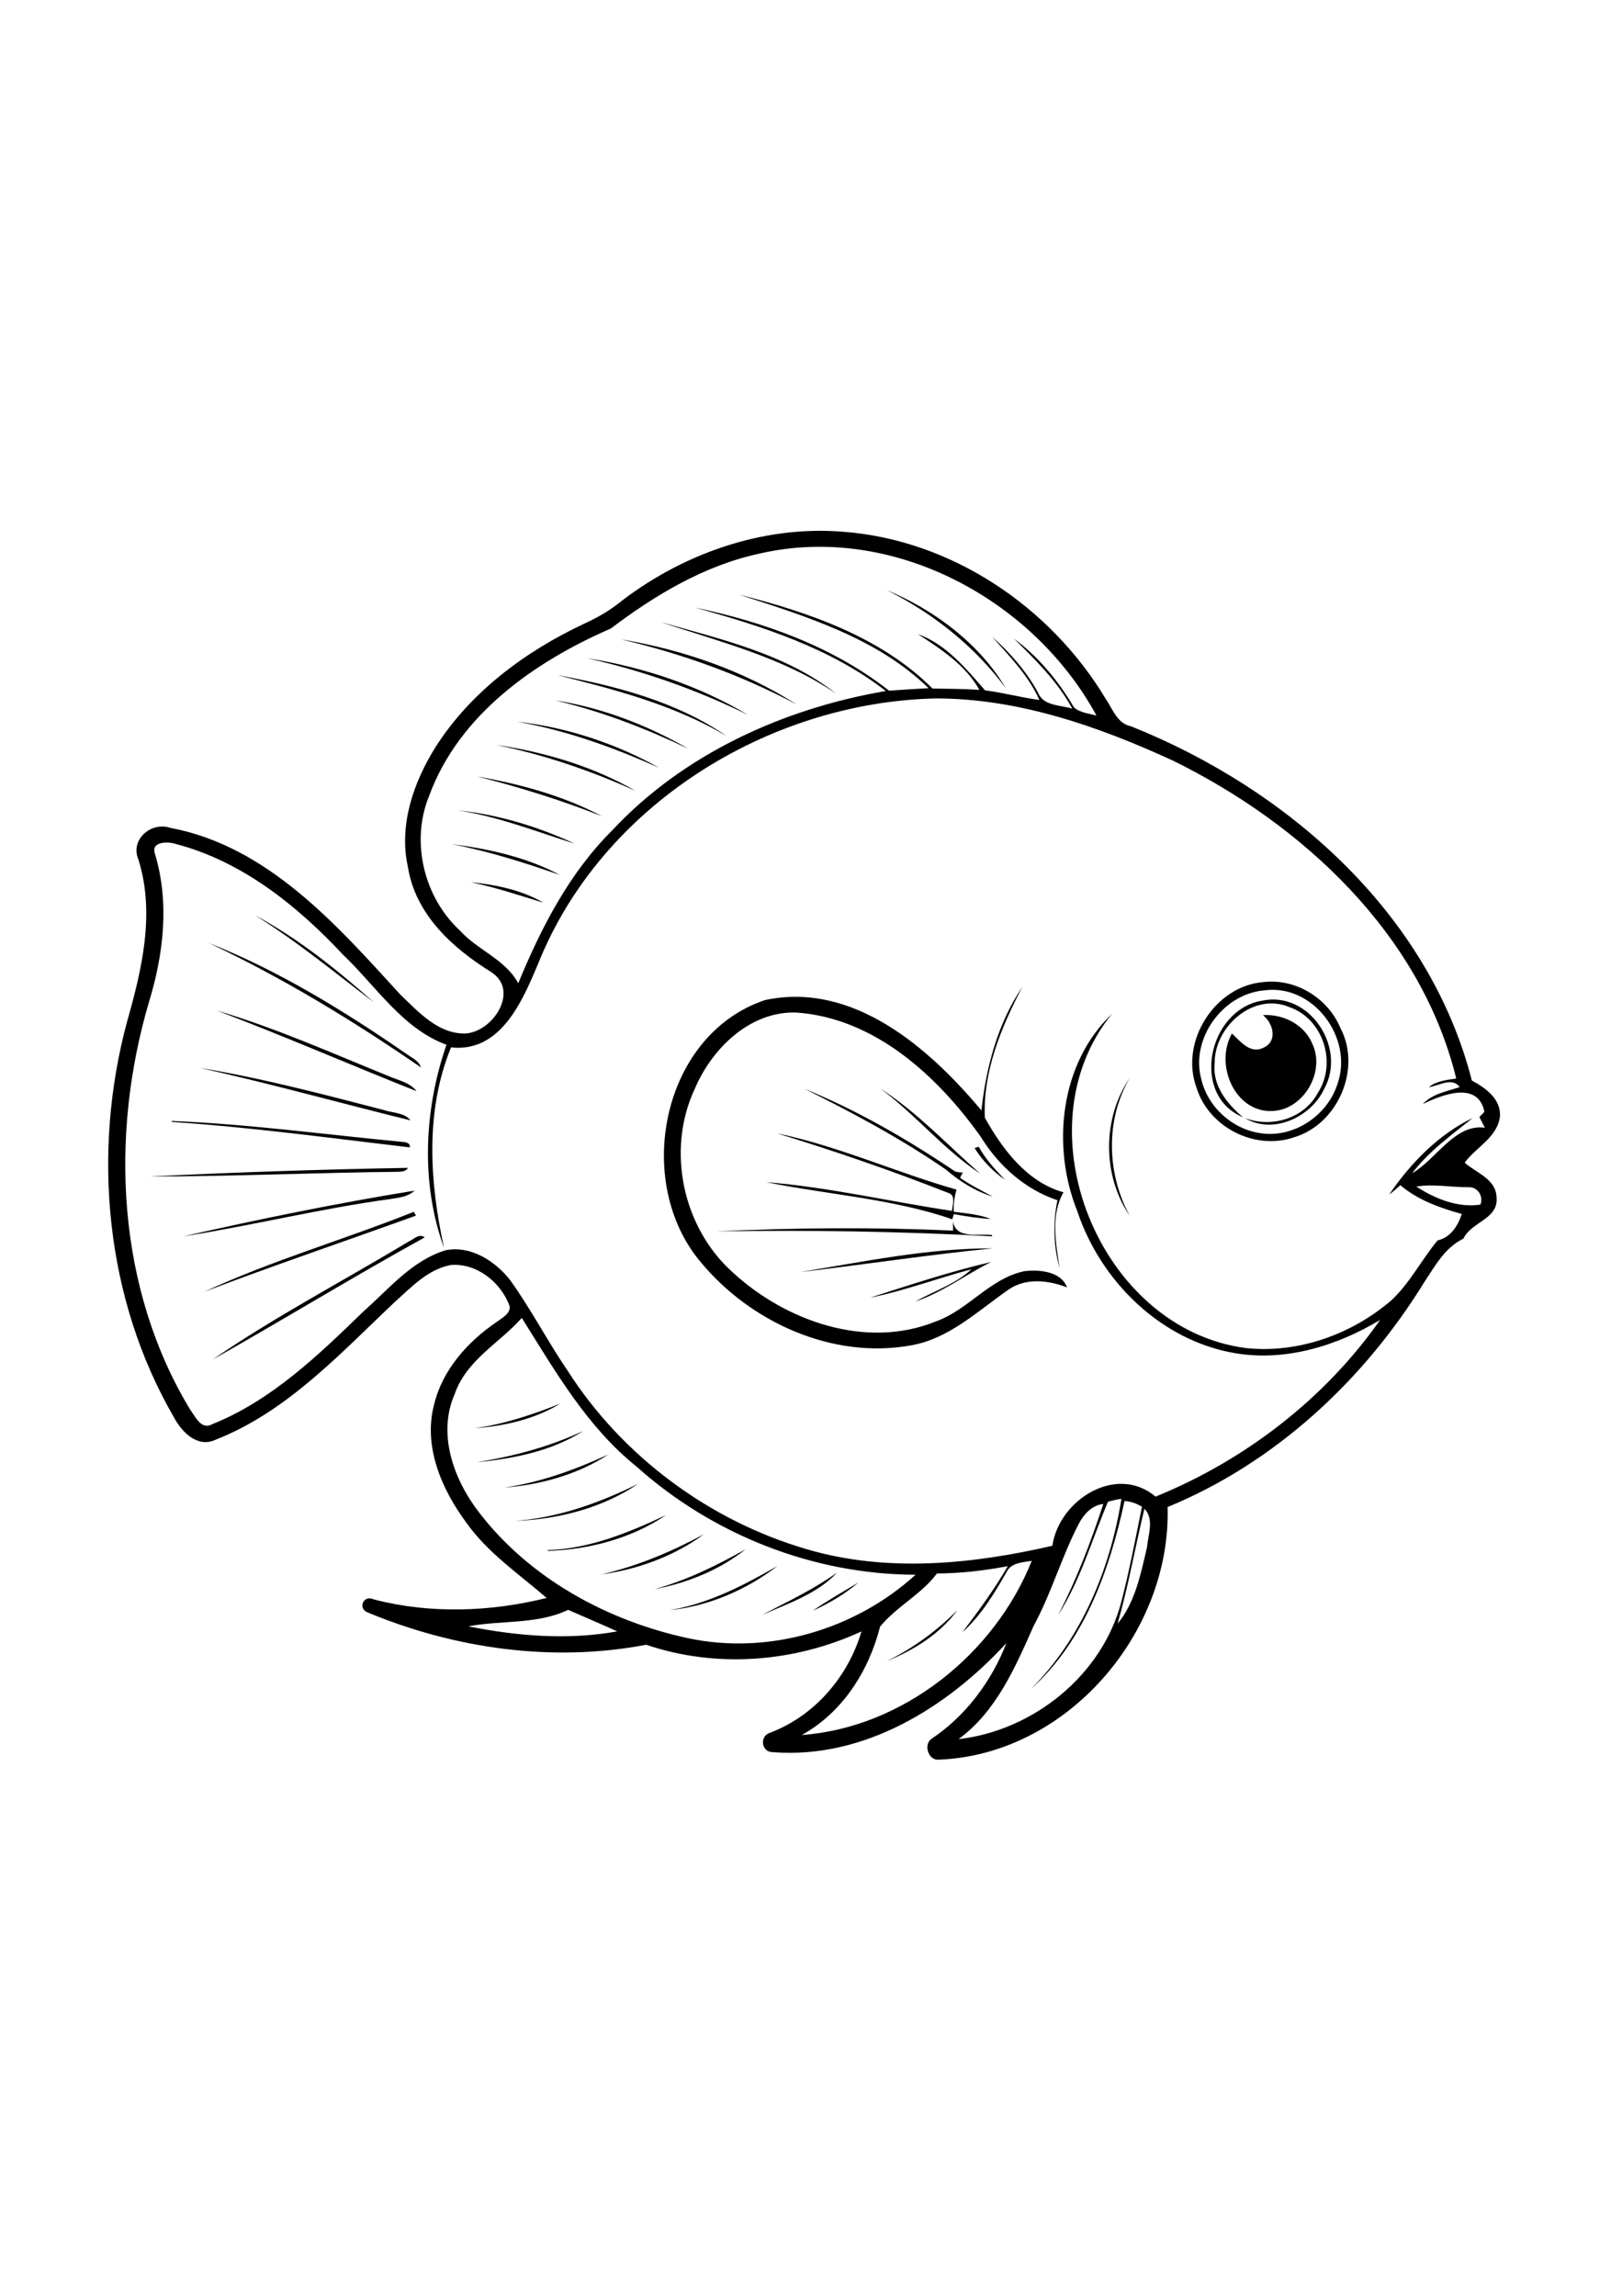 <?xml version="1.0" encoding="utf-8"?>
<!-- Generator: Adobe Illustrator 27.5.0, SVG Export Plug-In . SVG Version: 6.00 Build 0)  -->
<svg xmlns="http://www.w3.org/2000/svg" xmlns:xlink="http://www.w3.org/1999/xlink" viewBox="-116 -116 1000 1000" width="595" height="842" preserveAspectRatio="xMidYMid meet" data-scaled="true">
<g>
	<rect x="-116" y="-116" style="fill:#FFFFFF;" width="1000" height="1000"/>
	<g id="Group">
		<path d="M264.156,49.26C303.114,18.258,353.57,0.133,403.608,4.169c66.904,5.013,127.852,46.042,162.097,103.034
			c4.428,6.458,6.98,15.156,15.705,16.953c96.211,38.503,183.579,115.052,210.026,218.294c8.347,4.571,17.943,11.211,17.33,22.044
			c-1.523,13.034-14.766,19.024-21.771,28.582c6.784,6.158,19.193,9.908,19.648,21.146c1.486,13.711-15.508,15.183-20.391,25.664
			c-11.482,5.599-17.305,16.562-24.074,26.721c-37.359,60.687-92.047,111.469-158.336,138.748
			c2.226,77.786-62.267,152.93-141.47,155.716c-6.12,0.195-8.893-9.034-4.402-12.643c21.314-14.114,37.28-35.547,46.512-59.244
			c-36.628,39.844-87.919,71.602-143.908,67.253c-7.291,0.117-8.516-10.014-1.692-12.008c27.436-10.481,47.982-34.477,56.237-62.42
			c-41.408,19.114-89.349,22.903-132.761,8.216c-57.474,11.003-117.825,2.487-171.641-19.894c-6.42-2.526-2.604-11.12,3.75-8.049
			c34.766,9.05,71.94,7.695,106.563-0.896c-17.083-14.781-36.367-27.75-49.623-46.565c-15.143-20.403-26.562-46.859-19.817-72.523
			c5.183-21.589,20.781-38.959,38.776-51.135c3.165-2.487,8.178-4.739,7.891-9.466c-5.222-14.78-20.351-26.914-36.432-25.522
			c-14.037,2.656-24.206,13.646-34.414,22.773c-33.711,31.784-66.341,67.592-110.43,84.87c-11.08,5.34-20.898-4.636-25.69-13.672
			c-42.382-72.995-50.781-163.047-28.945-244.023c9.18-32.279,17.37-66.85,6.966-99.935c-5.208-12.279,7.891-23.437,19.648-19.492
			c60.183,11.355,102.565,59.753,141.888,102.826c11.055,10.572,23.099,24.063,39.635,23.945
			c17.136-0.482,34.44-26.485,16.12-38.021c-23.828-14.831-46.602-35.573-51.133-64.74c-5.689-25.729,3.464-52.109,17.058-73.815
			c21.81-34.206,55.469-59.037,91.81-76.106C251.305,57.633,258.011,53.857,264.156,49.26 M352.243,17.659
			c-34.023,7.331-64.247,25.469-91.706,46.211c-47.044,20.456-93.58,53.072-111.94,103.06
			c-11.614,28.255-3.281,62.604,19.049,83.164c10.899,12.083,27.904,17.656,35.873,32.396
			c14.062-34.141,31.354-67.773,57.786-94.102c44.141-47.291,105.69-75.209,168.803-86.029
			c-34.064-26.563-76.578-40.052-117.814-51.458c42.554,8.854,85.403,24.14,119.831,51.263c8.111-0.625,16.236-1.054,24.362-1.55
			c-31.667-30.95-75.73-44.335-116.927-57.669c42.786,10.768,87.513,26.067,119.349,57.878c9.634,0.143,19.271,0.221,28.892,0.82
			c-8.516-15.312-23.646-25.039-37.891-34.362c17.486,6.329,29.57,21.159,41.393,34.675c11.236,1.432,22.213,4.414,33.464,5.938
			c-6.591-15.078-18.349-26.837-29.064-38.959c11.094,9.857,21.131,21.328,28.269,34.414c3.268,8.411,13.881,7.539,21.119,9.922
			c-8.945-16.654-22.694-30.091-36.016-43.268c15.183,11.275,27.5,26.185,37.032,42.448c3.75,3.294,9.192,3.763,13.893,5.026
			C520.836,45.511,433.856-1.169,352.243,17.659 M215.732,270.536c-9.727,23.1-23.086,54.766-53.659,51.498
			c-16.055,39.127-13.229,83.072-4.31,123.554c-14.544-39.83-12.292-85.273,1.484-125.182
			c-27.253-10.052-43.425-36.198-63.724-55.469C67.099,234.521,33.01,207.15-7.992,196.539c-4.766-1.498-15.157-1.393-12.474,6.198
			c9.01,29.791,5.351,61.575-3.568,90.911c-24.492,82.682-20.039,176.915,25.339,251.733c3.307,4.558,6.875,12.747,13.776,8.802
			c36.524-14.677,65.365-42.631,93.203-69.597c15.716-13.881,29.779-31.289,50.612-37.564c15.481-2.93,30.326,6.664,39.57,18.383
			c12.865,17.891,22.995,37.567,35.391,55.769c33.776,52.839,87.395,92.632,147.552,110.17
			c49.518,14.557,101.875,9.244,151.395-2.122c4.048-28.164,39.336-50.69,63.645-30.313
			c55.053-22.369,104.272-60.234,138.451-108.905c-26.459,15.922-58.256,25.754-89.245,20.533
			c-45.81-7.669-83.1-44.323-97.514-87.63c-16.017-39.961-10.691-91.094,21.457-121.589
			c-57.838,70.807-7.655,194.453,82.644,206.042c32.291,3.411,65.417-8.544,89.791-29.637
			c11.342-10.691,18.451-24.934,28.269-36.732c8.049-1.769,12.526-8.958,14.922-16.289c-13.553-3.75-27.003-8.541-37.891-17.734
			c-2.226,1.992-4.452,3.998-6.862,5.77c13.1-19.245,30.34-37.058,51.522-47.215c-13.125,10.521-27.096,20.535-37.354,34.064
			c14.869-8.544,26.367-30.679,44.817-28.035c-1.133-2.227-2.253-4.427-3.398-6.641c1.041-1.067,2.084-2.136,3.125-3.203
			c-3.998-19.27-26.056-10.521-37.969-4.779c5.872-6.367,14.856-7.747,22.694-10.43c-4.609-6.497-12.955-0.625-19.049,0.013
			c4.791-3.802,11.095-4.414,16.939-5.3c-21.771-88.958-94.686-156.667-174.688-195.964
			c-45.883-21.093-95.206-38.346-146.288-38.307C357.412,109.273,254.677,173.088,215.732,270.536 M757.203,407.815
			c11.445,7.447,25.689,13.281,39.545,11.107c1.966-5.236-1.771-11.096-7.539-10.705
			C778.531,408.271,767.828,406.044,757.203,407.815 M164.404,535.497c-10.911,24.675-0.794,52.656,14.739,72.891
			c31.367,41.003,79.323,67.11,129.245,77.839c49.507,10.47,102.969-5.313,140.065-39.166
			c-63.126-0.104-125.261-24.755-172.148-66.771c-30.495-24.479-50.143-58.919-70.612-91.523
			C191.943,504.314,171.682,514.625,164.404,535.497 M567.112,602.073c-9.975,23.386-16.888,48.279-30.729,69.868
			c11.342-21.94,20.154-45.079,27.839-68.501c-6.94,0.74-11.967,6.237-15.054,12.081c-10.662,20.495-16.941,42.904-27.967,63.231
			c-11.329,25.533-22.995,52.591-46.225,69.661c46.133-5.313,88.606-39.416,100.391-84.831c5.015-19.296,8.685-38.919,12.695-58.425
			c-3.292-1.966-6.914-3.344-10.768-3.513c-9.143,42.25-24.727,86.483-57.826,115.963c31.444-31.198,49.075-74.428,55.925-117.317
			C572.581,600.68,569.82,601.292,567.112,602.073 M573.011,677.229c10.819-12.904,14.336-30.872,18.138-47.071
			c0.69-7.76,4.597-17.369-1.588-23.775C583.87,629.859,579.742,653.922,573.011,677.229 M504.625,645.289
			c-7.591,13.374-15.795,26.927-27.305,37.278c9.961-13.15,19.714-26.497,28.022-40.78c-14.402,2.723-29.023,4.427-43.711,4.519
			c-9.636,12.956-25.026,20.403-35.064,32.797c-6.956,27.384-23.141,52.853-48.269,66.771
			c62.54-4.583,118.971-50.117,141.794-107.37C514.65,639.417,507.397,639.625,504.625,645.289 M172.724,678.883
			c30.078,5.991,61.472,8.607,91.81,3.099c-9.987-4.57-20.182-8.802-30.234-13.279C215.224,677.868,192.659,675.028,172.724,678.883
			z"/>
		<path d="M430.602,40.12c29.336,12.214,57.2,32.943,73.49,60.495C484.964,74.846,459.26,54.417,430.602,40.12z"/>
		<path d="M291.475,59.898c37.198,10.665,77.068,19.609,108.033,44.114C366.969,81.682,328.336,72.308,291.475,59.898z"/>
		<path d="M266.76,70.511c38.086,6.341,75.69,19.297,108.321,40.117C340.939,92.477,304.404,79.338,266.76,70.511z"/>
		<path d="M245.823,82.125c34.792,5.482,69.09,16.98,99.388,35C313.596,101.565,280.211,89.846,245.823,82.125z"/>
		<path d="M227.581,92.581c36.276,6.602,73.632,16.394,104.323,37.5C299.794,111.019,263.479,101.552,227.581,92.581z"/>
		<path d="M226.383,108.167c28.893,4.439,56.782,15.312,82.083,29.817C282.151,125.445,254.807,114.873,226.383,108.167z"/>
		<path d="M202.998,121.317c30.534,3.425,60.599,13.346,87.381,28.373C262.346,137.19,233.323,126.669,202.998,121.317z"/>
		<path d="M190.055,135.615c29.896,4.349,59.674,13.281,85.938,28.373C248.453,151.513,219.703,141.708,190.055,135.615z"/>
		<path d="M178.18,155.042c26.523,4.648,53.06,11.862,76.979,24.505C230.081,169.69,204.325,161.617,178.18,155.042z"/>
		<path d="M166.513,175.98c24.831,2.539,49.166,9.999,71.796,20.456C214.573,189.013,191.24,179.73,166.513,175.98z"/>
		<path d="M162.516,196.761c22.878,2.89,46.185,8.034,66.641,18.971C207.333,208.154,185.25,201.122,162.516,196.761z"/>
		<path d="M174.208,220.198c15.352,1.536,31.407,4.791,44.818,12.643C204.182,228.336,189.43,223.349,174.208,220.198z"/>
		<path d="M41.214,240.588c26.718,14.323,50.846,33.763,73.463,53.815C90.523,276.058,67.06,256.605,41.214,240.588z"/>
		<path d="M12.633,257.62c43.489,17.227,83.633,41.992,122.044,68.49c3.255,2.37,7.539,4.102,8.854,8.268
			C101.864,305.667,58.453,279.273,12.633,257.62z"/>
		<path d="M663.167,281.747c19.909-2.265,39.661,10.052,47.266,28.425c13.138,24.922-1.575,59.089-28.4,67.201
			c-24.258,8.438-52.852-6.029-60.377-30.599C611.188,318.531,633.049,283.974,663.167,281.747 M663.128,286.917
			c-25.326,2.305-45.104,29.675-38.581,54.401c3.919,17.332,19.167,31.225,36.771,33.62c20.508,3.086,41.406-11.132,47.393-30.755
			C718.414,315.992,693.493,282.542,663.128,286.917z"/>
		<path d="M489.065,360.876c2.915-26.68,10.052-53.711,25.234-76.133c-12.995,24.778-24.401,52.227-23.112,80.638
			c10.779,19.375,26.042,39.739,48.475,45.963c-8.072,14.193-4.674,31.472-2.383,46.798c-3.773-13.556-4.231-28.128-1.327-41.891
			c-19.948-6.628-36.433-21.366-47.345-39.204c-26.833-37.617-65.469-73.138-113.723-76.511
			c-28.568-0.859-51.966,22.136-62.513,46.98c-17.71,37.722-7.579,85.586,23.463,113.268c32.669,30.04,82.331,47.591,125.184,30.133
			c20.012-7.148,33.477-26.668,54.673-30.976c9.077-1.057,22.564,0.141,26.145,10.039c-12.017-4.675-26.287-6.133-37.174,2.135
			c-18.49,12.969-35.795,29.453-58.892,33.557c-48.244,8.815-98.946-14.117-129.677-51.188
			c-41.964-49.557-24.271-140.078,39.403-161.588C409.794,281.135,456.877,322.386,489.065,360.876z"/>
		<path d="M661.761,293.31c29.258-6.563,52.786,28.75,38.646,54.244c-7.981,17.409-31.601,28.503-48.893,18.022
			c16.315,6.263,36.51,0.326,44.935-15.469c11.94-18.294,3.489-45.573-17.383-52.864c-22.279-9.505-46.46,12.031-46.211,34.609
			c-1.459,13.698,7.669,24.948,17.447,33.229C617.633,351.435,628.987,298.974,661.761,293.31z"/>
		<path d="M17.672,299.325c36.913,10.898,72.226,26.797,107.903,41.224c5.365,2.136,11.55,3.581,15.196,8.451
			C99.833,332.763,59,314.963,17.672,299.325z"/>
		<path d="M662.581,302.138c12.864-0.846,26.198,6.172,30.885,18.542c6.784,15.69-3.983,36.12-20.442,39.961
			c-25.781,5.52-41.146-26.536-29.506-47.2c5.289,4.909,11.393,13.086,19.703,8.646
			C671.877,318.036,668.908,306.891,662.581,302.138z"/>
		<path d="M7.451,334.716c38.255,6.29,75.963,16.264,113.502,26.016c5.391,1.771,12.383,1.433,16.133,6.276
			C94.039,356.448,50.901,344.391,7.451,334.716z"/>
		<path d="M580.485,425.797c-16.955-24.805-16.955-60.221,0.077-84.974C565.38,366.578,566.344,399.834,580.485,425.797z"/>
		<path d="M379.912,347.529c32.396,13.19,62.942,30.859,91.979,50.327c1.641,1.261,3.737,1.169,5.69,1.273
			c-0.56,1.081-1.12,2.162-1.68,3.256c6.302,4.557,13.358,7.851,20.13,11.627c-10.771-3.32-20.416-9.412-28.919-16.719
			C439.52,378.271,409.873,362.438,379.912,347.529z"/>
		<path d="M426.683,347.333c22.722,14.636,41.394,34.766,61.628,52.514C465.875,385.056,448.414,363.375,426.683,347.333z"/>
		<path d="M-10.127,367.373c47.761,1.939,95.247,8.45,142.812,12.956c1.966,0.195,4.388,0.782,3.932,3.32
			c-48.854-5.716-97.682-12.383-146.757-15.69L-10.127,367.373z"/>
		<path d="M362.971,374.99c37.933,7.825,73.961,24.297,110.769,34.701c-1.354,4.414-1.861,9.023-1.797,13.633
			c7.696,1.028,15.625,1.575,22.917,4.466c-7.669-0.417-15.261-1.615-22.8-3.008c-0.245,0.808-0.728,2.409-0.977,3.203
			c-35.964-12.554-76.758-15.222-114.752-22.878c38.542,3.021,76.393,12.02,114.544,17.683c0.457-3.789,2.632-9.897-2.591-11.198
			C433.7,397.972,398.492,385.861,362.971,374.99z"/>
		<path d="M484.847,384.078c0.639-0.195,1.925-0.599,2.564-0.808c4.192,7.722,10.261,14.141,16.251,20.482
			C496.227,398.48,489.69,391.813,484.847,384.078z"/>
		<path d="M-23.695,401.604c53.02-2.605,106.159-4.387,159.206-5.325c-0.99,1.953-3.203,2.278-5.183,2.408
			C78.999,399.208,27.633,401.578-23.695,401.604z"/>
		<path d="M-3.005,438.492c47.174-10.69,94.857-20.441,142.565-28.177c-4.167,3.983-10.157,4.388-15.547,5.273
			C81.37,421.409,39.442,431.864-3.005,438.492z"/>
		<path d="M9.912,472.672c41.836-19.412,86.38-32.16,129.154-49.284c0.338,0.574,1.041,1.732,1.393,2.318
			C97.034,441.396,53.076,456.253,9.912,472.672z"/>
		<path d="M471.54,429.325c1.861,11.211,16.001,7.241,24.101,8.386l-0.013,0.729c-56.641-3.007-113.413-3.932-170.13-3.007
			c48.619-2.267,97.408-2.669,146.055-0.47C471.553,433.089,471.553,431.2,471.54,429.325z"/>
		<path d="M135.758,441.786c3.19-1.274,6.654-5.417,10.065-2.63c-44.05,24.219-86.94,50.612-130.703,75.261
			C53.791,487.828,95.588,466.031,135.758,441.786z"/>
		<path d="M377.346,460.484c39.311-6.369,78.805-14.713,118.778-14.596C456.5,449.795,416.917,455.915,377.346,460.484z"/>
		<path d="M420.329,476.331c24.686-7.93,49.451-16.135,74.685-22.031c-15.702,7.864-30,18.748-46.783,24.427
			c11.498-6.471,25.247-10.977,34.649-19.922C461.981,464.313,441.553,472.072,420.329,476.331z"/>
		<path d="M176.656,556.734c18.217-2.422,35.665-8.386,52.683-15.091C213.74,551.174,194.794,555.497,176.656,556.734z"/>
		<path d="M178.076,577.697c22.578-3.606,44.817-9.544,65.56-19.271C224.378,570.836,200.627,575.536,178.076,577.697z"/>
		<path d="M194.873,593.35c22.383-3.166,43.737-11.043,64.218-20.404C240.159,585.302,217.281,591.67,194.873,593.35z"/>
		<path d="M201.421,613.883c26.628-1.861,52.188-11.081,75.951-22.826C255.458,605.992,227.763,613.023,201.421,613.883z"/>
		<path d="M221.669,631.891c25.729-0.795,50.065-10.781,73.021-21.628c-21.225,14.362-47.552,21.383-73.047,22.099L221.669,631.891z
			"/>
		<path d="M254.911,646.839c22.123-5.119,43.151-13.972,63.061-24.727C299.742,635.563,277.308,643.766,254.911,646.839z"/>
		<path d="M287.516,655.967c19.805-5.442,38.32-14.558,56.159-24.597C327.62,644.156,307.594,652.204,287.516,655.967z"/>
		<path d="M296.644,668.896c24.061-3.826,45.794-15.287,66.68-27.2C344.169,656.396,320.745,666.552,296.644,668.896z"/>
		<path d="M353.662,671.904c15.729-8.178,31.914-15.769,46.38-26.146C388.075,658.739,369.652,664.899,353.662,671.904z"/>
		<path d="M384.977,669.313c9.089-6.265,18.724-11.746,28.177-17.435C404.873,659.091,394.977,664.756,384.977,669.313z"/>
		<path d="M430.731,700.302c16.264-7.93,30.808-18.646,43.555-31.458C463.544,683.531,447.425,693.558,430.731,700.302z"/>
	</g>
</g>
</svg>

